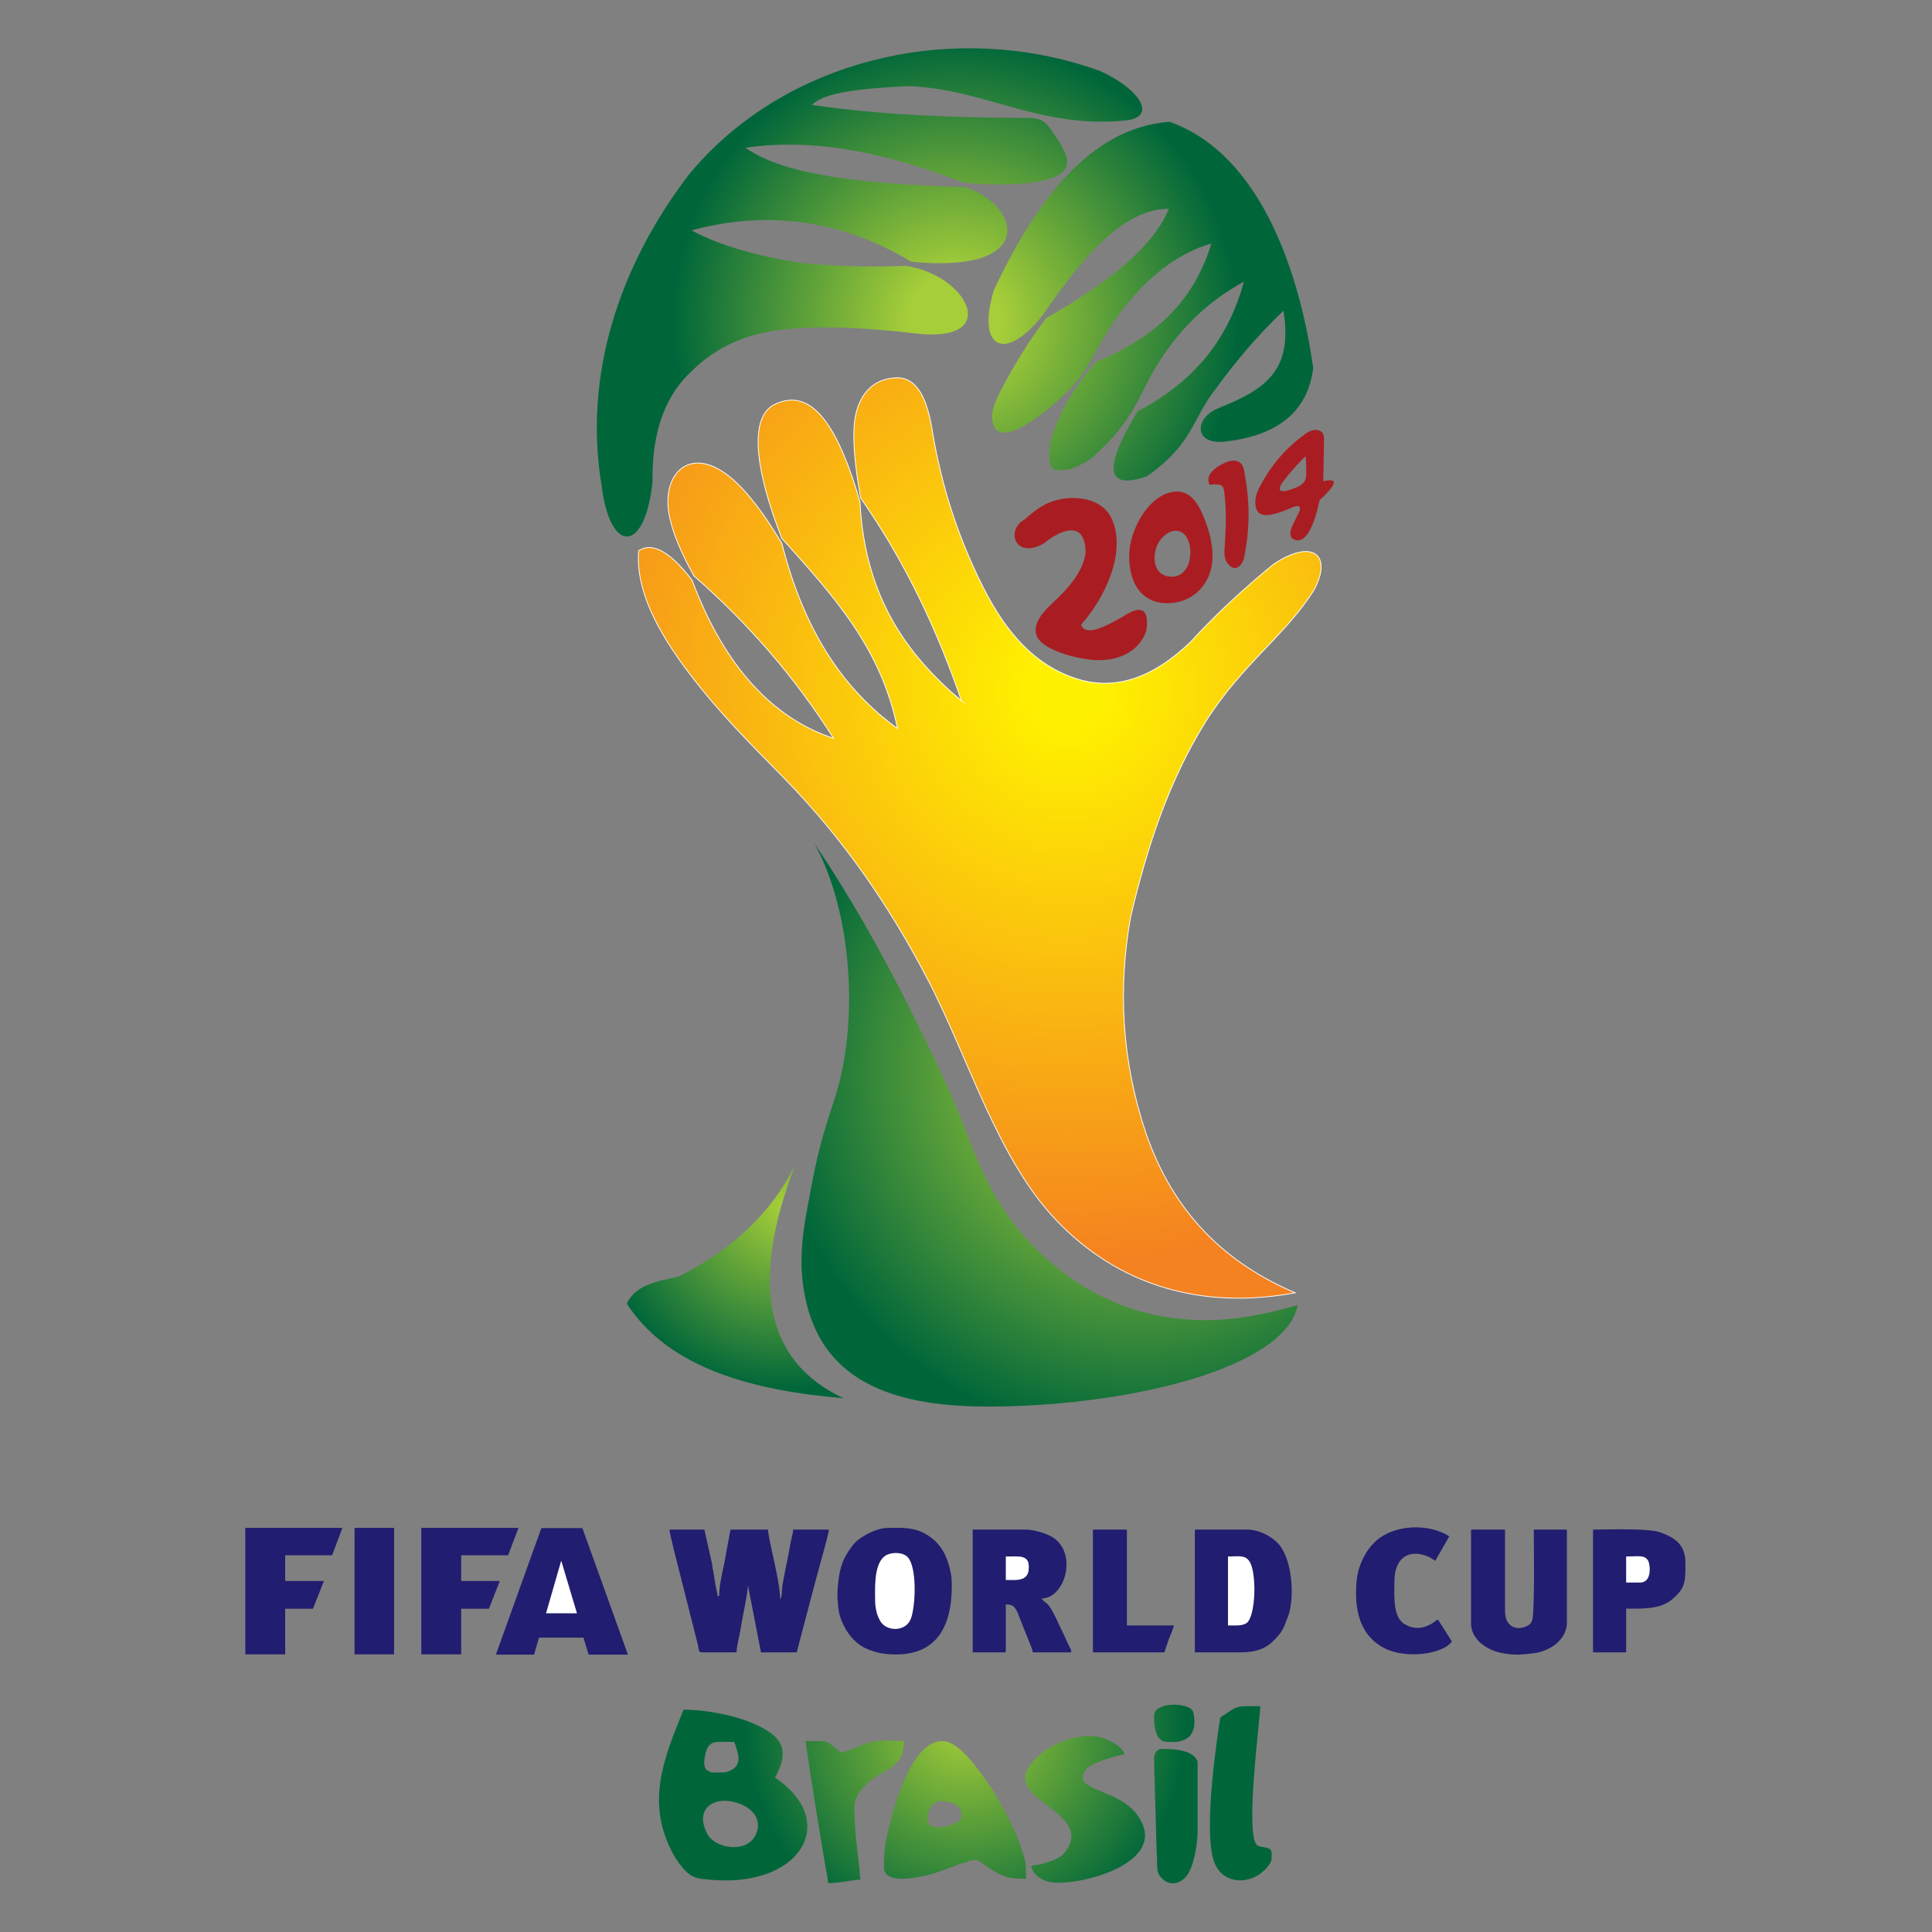 <?xml version="1.0" encoding="UTF-8" standalone="no"?>
<svg
   xmlns:dc="http://purl.org/dc/elements/1.1/"
   xmlns:cc="http://creativecommons.org/ns#"
   xmlns:rdf="http://www.w3.org/1999/02/22-rdf-syntax-ns#"
   xmlns:svg="http://www.w3.org/2000/svg"
   xmlns="http://www.w3.org/2000/svg"
   xmlns:sodipodi="http://sodipodi.sourceforge.net/DTD/sodipodi-0.dtd"
   xmlns:inkscape="http://www.inkscape.org/namespaces/inkscape"
   version="1.1"
   id="Camada_1"
   x="0px"
   y="0px"
   viewBox="0 0 1000 1000"
   xml:space="preserve"
   sodipodi:docname="2014 - Brasil.svg"
   width="1000"
   height="1000"
   inkscape:version="1.0.1 (3bc2e813f5, 2020-09-07)"><rect x="0" y="0" width="1000" height="1000" fill="#808080" stroke="none"/><defs
   id="defs92" /><sodipodi:namedview
   pagecolor="#ffffff"
   bordercolor="#666666"
   borderopacity="1"
   objecttolerance="10"
   gridtolerance="10"
   guidetolerance="10"
   inkscape:pageopacity="0"
   inkscape:pageshadow="2"
   inkscape:window-width="1920"
   inkscape:window-height="1017"
   id="namedview90"
   showgrid="false"
   inkscape:zoom="0.827"
   inkscape:cx="500"
   inkscape:cy="500"
   inkscape:window-x="-8"
   inkscape:window-y="-8"
   inkscape:window-maximized="1"
   inkscape:current-layer="Camada_1"
   inkscape:document-rotation="0" />
<g
   id="g965"
   transform="matrix(1.879,0,0,1.879,-76.258,-76.034)"><g
     id="g87">
	<radialGradient
   id="SVGID_1_"
   cx="306.5"
   cy="515.457"
   r="67.25"
   gradientUnits="userSpaceOnUse">
		<stop
   offset="0"
   style="stop-color:#A6CE39"
   id="stop2" />
		<stop
   offset="0.9"
   style="stop-color:#00663A"
   id="stop4" />
		<stop
   offset="1"
   style="stop-color:#00663A"
   id="stop6" />
	</radialGradient>
	<path
   style="clip-rule:evenodd;fill:url(#SVGID_1_);fill-rule:evenodd"
   d="m 323.088,557.985 v -4.029 c 0.126,1.079 0.112,2.201 0.112,4.029 z m 0,-26.782 c 0.306,1.367 1.215,2.638 2.478,3.776 4.025,3.628 11.462,7.414 9.918,12.729 -0.42,1.449 -1.194,2.67 -2.138,3.622 -1.679,1.691 -6.354,2.858 -8.706,3.054 0.184,2.212 2.754,3.992 4.895,4.466 7.37,1.652 34.81,-5.227 23.946,-18.906 -4.863,-6.122 -14.828,-6.192 -14.659,-10.017 0.045,-1.017 0.613,-1.803 1.227,-2.372 1.87,-1.733 7.533,-3.252 10.271,-3.89 -0.633,-2.373 -5.055,-4.447 -7.601,-4.844 -6.493,-1.009 -15.377,2.96 -18.885,8.599 -0.374,0.602 -0.618,1.192 -0.747,1.771 v 2.012 z m 35.392,-18.097 c 0,-4.101 9.999,-3.662 10.736,-1.137 0.726,2.488 0.813,6.7 -2.776,7.896 -1.887,0.628 -2.104,0.44 -4.36,0.44 -3.35,0 -3.6,-4.701 -3.6,-7.199 z m 0,12 c 0,-1.509 0.638,-2.88 2.16,-2.88 2.715,0 6.639,0.183 8.688,1.872 0.355,0.292 1.152,1.216 1.152,1.727 v 18.96 c 0,1.166 -0.137,3.201 -0.516,5.38 -0.385,2.21 -1.018,4.569 -2.01,6.32 -1.518,2.68 -4.816,3.793 -7.144,1.569 -2.002,-1.914 -1.261,-3.281 -1.623,-7.737 z m 18.241,-11.521 c -0.71,4.639 -4.563,29.298 -1.957,38.917 2.065,7.628 11.089,7.558 15.302,1.789 0.914,-1.251 0.815,-1.683 0.815,-3.266 0,-2.069 -2.398,-1.41 -3.842,-2.158 -3.639,-1.887 0.472,-33.304 0.722,-38.402 -6.872,0 -5.78,-0.402 -11.04,3.12 z m -75.917,23.094 c 5.115,0.51 5.435,4.502 3.772,5.563 -0.915,0.583 -2.354,1.126 -3.772,1.406 v 11.837 l 3.679,-1.337 c 6.286,-2.057 4.351,-1.78 8.799,1.036 3.816,2.416 5.076,2.795 9.806,2.802 v -4.029 c -0.147,-1.265 -0.486,-2.469 -1.262,-4.677 -0.66,-1.882 -1.254,-3.387 -2.064,-5.136 -1.614,-3.483 -3.157,-6.212 -5.124,-9.516 -0.473,-0.795 -0.863,-1.435 -1.385,-2.215 -0.341,-0.51 -0.337,-0.419 -0.688,-0.992 l -1.092,-1.548 c -2.315,-3.221 -6.673,-9.158 -10.668,-9.758 v 16.564 z m 22.284,-7.489 v 2.013 c -0.146,-0.65 -0.154,-1.322 0,-2.013 z m -23.407,7.435 c 0.398,0 0.772,0.019 1.124,0.054 v -16.564 c -0.216,-0.032 -0.43,-0.05 -0.644,-0.05 -6.458,0 -10.807,10.221 -13.32,18.657 v 19.072 c 3.777,0.832 10.303,-1.037 12.185,-1.665 l 1.779,-0.646 v -11.837 c -1.878,0.371 -3.719,0.286 -4.26,-0.767 -1.197,-2.329 0.33,-6.254 3.136,-6.254 z m -12.84,-9.893 v -6.729 c 0.793,0.032 1.688,0.062 2.76,0.062 0,3.438 -1.042,5.248 -2.76,6.667 z m 0,-6.728 v 6.729 c -1.212,1.002 -2.761,1.809 -4.518,2.855 -2.871,1.71 -6.402,5.172 -6.402,8.717 0,7.17 1.095,12.681 1.68,19.92 -3.008,0.251 -5.823,0.961 -8.88,0.961 -0.114,-1.373 -0.566,-3.502 -0.826,-4.935 -1.804,-10.807 -3.584,-21.6 -5.162,-32.439 v -1.746 h 4.548 c 1.895,0 4.512,3.12 5.04,3.12 1.441,0 5.715,-2.249 7.472,-2.682 2.985,-0.736 4.487,-0.605 7.048,-0.5 z m 0,18.719 c -0.924,3.1 -1.6,5.959 -2.041,7.981 -0.594,2.497 -0.719,5.612 -0.719,8.161 0,1.699 1.121,2.568 2.76,2.93 z m -24.108,7.221 c 0.331,-1.515 0.337,-3.091 0,-4.684 z m 0,-25.879 v 1.746 l -0.252,-1.746 z m 0,21.196 c -0.808,-3.817 -3.595,-7.729 -8.652,-11.115 2.553,-4.827 3.618,-9.012 -1.578,-12.582 -3.344,-2.297 -8.247,-3.984 -13.202,-5.003 v 7.729 l 3.5,0.016 c 0.484,1.01 0.668,1.881 0.997,3.084 0.718,2.624 -0.321,4.318 -2.871,5.122 -0.424,0.134 -0.998,0.19 -1.626,0.211 v 7.849 c 1.621,-0.172 3.476,0.103 5.321,0.874 4.483,1.874 5.292,5.069 4.463,7.642 -1.348,4.18 -6.133,4.924 -9.784,3.597 v 9.759 c 4.099,0.107 7.975,-0.32 11.947,-1.61 6.45,-2.201 10.477,-6.258 11.486,-10.887 v -4.686 z M 239.3,512.56 v 7.729 l -0.58,-0.003 c -2.65,0.054 -3.49,1.197 -4.018,4.396 -0.082,0.497 -0.12,0.926 -0.122,1.297 -0.015,2.56 1.652,2.359 1.98,2.727 0.835,0 1.841,0.045 2.739,0.017 v 7.849 c -4.055,0.432 -6.647,3.664 -3.953,8.948 0.728,1.428 2.212,2.531 3.953,3.164 v 9.759 c -1.76,-0.046 -3.561,-0.19 -5.428,-0.408 -2.66,-0.31 -4.23,-1.648 -5.92,-3.92 -0.369,-0.497 -0.76,-0.964 -1.105,-1.535 l -0.893,-1.507 c -7.57,-14.129 -2.516,-26.279 2.926,-39.645 3.102,-0.002 6.776,0.383 10.421,1.132 z"
   id="path9" />
	<g
   id="g49">
		<path
   style="clip-rule:evenodd;fill:#a91d22;fill-rule:evenodd"
   d="m 396.757,188.927 v -4.021 c 0.066,-0.141 0.13,-0.273 0.191,-0.394 0.511,-1.021 1.021,-2.042 1.532,-3.063 0.554,-1.627 -0.152,-1.917 -1.723,-1.287 v -5.072 c 2.041,-0.719 3.558,-1.622 3.615,-3.579 0.01,-1.694 0.095,-3.69 -0.164,-5.384 -1.169,1.157 -2.356,2.413 -3.451,3.655 V 162.7 c 1.011,-0.897 2.064,-1.74 3.157,-2.529 1.265,-0.945 2.375,-1.371 3.328,-1.266 2.348,0.258 2.078,2.095 2.047,3.77 -0.065,3.469 -0.131,6.887 -0.195,10.356 4.654,-1.108 3.311,1.234 -1.036,5.23 -0.429,2.17 -0.956,4.34 -1.845,6.509 -0.784,1.917 -2.426,5.354 -5.038,4.369 -0.158,-0.059 -0.297,-0.131 -0.418,-0.212 z m 0,-26.227 v 7.083 c -1.018,1.155 -1.957,2.299 -2.727,3.341 -1.596,2.156 -1.05,3.146 1.331,2.419 0.484,-0.148 0.952,-0.296 1.396,-0.452 v 5.072 l -0.031,0.012 c -1.804,0.803 -4.103,1.718 -6.046,2.062 -1.811,0.321 -3.615,0.13 -4.128,-1.901 -0.749,-2.97 0.929,-5.729 2.396,-8.173 2.205,-3.67 4.821,-6.808 7.809,-9.463 z m 0,22.207 v 4.021 c -1.255,-0.844 -0.587,-2.764 0,-4.021 z m -22.735,12.872 v -9.097 c 0.704,3.157 0.798,6.138 0.062,8.877 -0.02,0.074 -0.04,0.147 -0.062,0.22 z m 0,-23.798 c 2.489,-0.216 3.512,-0.088 3.752,1.667 0.695,5.083 0.513,9.701 0.246,14.42 -0.12,2.124 -0.57,3.911 0.821,5.727 1.225,1.599 3.195,1.836 4.369,-1.346 1.73,-8.17 1.63,-15.655 0.371,-22.705 -0.315,-1.769 -0.334,-3.781 -2.439,-4.303 -1.201,-0.298 -2.697,0.186 -4.161,1.014 -1.191,0.674 -2.311,1.481 -2.959,2.448 z m 0,-3.078 v 3.078 l -0.269,0.024 c -0.523,-1.184 -0.327,-2.211 0.269,-3.102 z m 0,17.779 v 9.097 c -1.419,4.937 -5.519,8.262 -10.465,8.786 v -7.242 c 4.009,-0.162 5.401,-4.728 4.8,-8.306 -0.557,-3.313 -2.558,-4.807 -4.8,-4.228 v -10.813 c 0.146,-0.025 0.294,-0.048 0.441,-0.065 4.667,-0.546 6.873,3.681 8.308,7.312 0.738,1.868 1.323,3.691 1.716,5.459 z m -19.936,19.786 c 1.901,-0.15 2.845,1.433 2.294,5.653 -0.495,1.527 -1.273,2.867 -2.294,3.998 z m 9.472,-32.491 v 10.813 c -1.009,0.261 -2.067,0.942 -3.065,2.066 -2.642,2.978 -2.908,9.75 2.023,10.415 0.365,0.05 0.713,0.065 1.042,0.052 v 7.242 c -0.691,0.073 -1.4,0.092 -2.121,0.052 -3.395,-0.188 -5.782,-1.679 -7.351,-3.858 V 184.32 c 2.094,-4.082 5.417,-7.652 9.472,-8.343 z m -35.5,14.221 c -7.795,4.426 -10.728,-3.705 -5.016,-6.791 1.71,-1.609 3.511,-2.982 5.453,-3.986 5.682,-2.936 15.281,-2.63 18.297,3.876 4.31,9.295 -2.095,22.294 -8.394,29.204 1.079,3.384 6.316,0.768 11.345,-2.084 1.716,-1.144 3.202,-1.858 4.343,-1.949 v 9.65 c -2.482,2.75 -6.404,4.261 -11.211,4.2 -4.318,-0.055 -16.133,-2.576 -16.947,-7.455 -0.678,-4.065 4.062,-7.656 6.654,-10.263 3.64,-3.659 6.435,-7.51 7.052,-11.856 -0.05,-8.861 -6.376,-6.768 -11.576,-2.546 z m 26.028,-5.878 c -1.345,2.624 -2.183,5.458 -2.377,7.874 -0.307,3.787 0.351,7.75 2.377,10.565 z"
   id="path11" />
		<radialGradient
   id="SVGID_2_"
   cx="334.921"
   cy="230.729"
   r="157.026"
   gradientUnits="userSpaceOnUse">
			<stop
   offset="0"
   style="stop-color:#FFF200"
   id="stop13" />
			<stop
   offset="0.05"
   style="stop-color:#FFF200"
   id="stop15" />
			<stop
   offset="1"
   style="stop-color:#F58220"
   id="stop17" />
		</radialGradient>
		
			<path
   style="clip-rule:evenodd;fill:url(#SVGID_2_);fill-rule:evenodd;stroke:#ffffff;stroke-width:0.216;stroke-miterlimit:22.926"
   d="m 305.417,233.498 c -6.537,-19.109 -15.207,-37.841 -27.774,-55.886 -1.086,-6.193 -1.846,-11.995 -1.863,-16.906 -0.003,-0.877 0.018,-1.726 0.064,-2.543 0.403,-7.081 3.78,-13.295 11.571,-13.633 1.602,-0.069 3.064,0.344 4.363,1.325 2.378,1.795 4.207,5.493 5.341,11.604 2.096,13.276 5.619,25.346 10.378,36.369 6.11,14.148 14.126,28.778 29.896,33.677 10.194,3.167 20.585,-0.038 31.192,-10.265 6.917,-7.59 14.803,-14.811 22.784,-21.338 10.68,-7.15 16.339,-2.667 11.256,6.944 -7.74,12.48 -19.871,20.569 -29.807,36.241 -10.336,16.522 -16.35,35.009 -20.83,54.193 -3.418,19.503 -2.457,39.238 4.234,59.274 7.644,22.07 21.808,35.797 41.152,44.031 -26.36,4.894 -49.013,-2.44 -65.689,-19.842 -16.443,-17.158 -24.228,-44.785 -35.5,-66.382 -10.269,-19.671 -22.643,-38.145 -39.526,-55.448 -9.686,-9.928 -17.673,-17.716 -26.309,-29.104 -8.821,-11.631 -14.692,-22.969 -13.845,-33.633 3.978,-2.584 8.967,0.573 14.734,8.129 9.068,24.296 22.654,38.163 38.951,43.523 -10.961,-17.312 -23.934,-32.009 -38.443,-44.709 -3.659,-6.531 -5.886,-12.016 -6.788,-16.556 -2.214,-11.148 5.027,-18.836 15.136,-11.898 4.974,3.414 10.29,10.163 15.869,19.478 6.355,25.121 17.679,40.754 31.838,50.975 -4.517,-22.054 -17.312,-36.172 -31.838,-52.33 -6.715,-17.083 -9.488,-32.621 -2.371,-36.749 11.033,-5.681 18.17,7.071 23.879,26.588 1.353,26.479 13.062,42.281 27.945,54.871 z"
   id="path20" />
		<radialGradient
   id="SVGID_3_"
   cx="354.313"
   cy="336.342"
   r="100.749"
   gradientUnits="userSpaceOnUse">
			<stop
   offset="0"
   style="stop-color:#A6CE39"
   id="stop22" />
			<stop
   offset="0.15"
   style="stop-color:#A6CE39"
   id="stop24" />
			<stop
   offset="1"
   style="stop-color:#00663A"
   id="stop26" />
		</radialGradient>
		<path
   style="clip-rule:evenodd;fill:url(#SVGID_3_);fill-rule:evenodd"
   d="m 264.866,272.701 c 9.428,13.985 18.36,29.594 26.594,46.105 5.644,11.316 11.372,22.896 15.884,34.99 4.121,11.043 9.306,20.939 17.053,29.055 13.272,13.907 29.456,21.318 48.666,21.28 7.842,-0.015 16.397,-1.677 24.988,-4.168 -1.077,5.946 -6.997,11.221 -16.308,15.592 -19.73,9.262 -50.977,12.828 -72.564,12.321 -4.245,-0.099 -8.233,-0.4 -11.923,-0.938 -19.764,-2.88 -32.786,-12.149 -35.48,-32.724 -1.34,-10.231 0.957,-19.258 2.335,-26.999 1.993,-11.196 4.61,-18.536 6.56,-24.638 6.433,-20.136 4.842,-50.73 -5.805,-69.876 z"
   id="path29" />
		<radialGradient
   id="SVGID_4_"
   cx="256.226"
   cy="372.528"
   r="50.642"
   gradientUnits="userSpaceOnUse">
			<stop
   offset="0"
   style="stop-color:#A6CE39"
   id="stop31" />
			<stop
   offset="1"
   style="stop-color:#00663A"
   id="stop33" />
		</radialGradient>
		<path
   style="clip-rule:evenodd;fill:url(#SVGID_4_);fill-rule:evenodd"
   d="m 227.557,392.111 c 14.434,-7.309 25.323,-17.278 31.928,-30.459 -12.265,32.318 -8.204,53.84 13.456,63.977 -24.584,-2.064 -48.033,-8.09 -59.696,-26.056 2.435,-5.29 8.532,-6.185 14.312,-7.462 z"
   id="path36" />
		<radialGradient
   id="SVGID_5_"
   cx="303.661"
   cy="129.078"
   r="91.308"
   gradientUnits="userSpaceOnUse">
			<stop
   offset="0"
   style="stop-color:#A6CE39"
   id="stop38" />
			<stop
   offset="0.14"
   style="stop-color:#A6CE39"
   id="stop40" />
			<stop
   offset="0.85"
   style="stop-color:#00663A"
   id="stop42" />
			<stop
   offset="1"
   style="stop-color:#00663A"
   id="stop44" />
		</radialGradient>
		<path
   style="clip-rule:evenodd;fill:url(#SVGID_5_);fill-rule:evenodd"
   d="m 334.053,89.283 c 8.235,-8.893 17.647,-14.439 28.714,-15.271 25.816,9.17 36.105,43.264 39.565,67.826 -1.215,9.839 -7.3,18.38 -24.363,20.27 -8.615,0.954 -8.476,-6.545 -1.706,-9.229 13.671,-5.419 20.38,-10.776 17.883,-26.828 -6.88,6.555 -13.148,13.872 -18.905,21.829 -6.237,7.926 -5.948,14.8 -18.711,23.778 -10.859,3.771 -12.516,-1.421 -2.607,-17.857 14.244,-7.521 24.607,-18.396 29.31,-35.741 -8.222,4.512 -15.877,10.815 -22.414,20.66 -6.561,9.355 -6.598,16.711 -19.685,28.066 -3.131,1.995 -5.016,2.873 -7.08,3.124 v -17.786 c 2.309,-4.298 5.197,-8.307 8.639,-12.039 14.282,-6.035 26.279,-14.999 31.574,-32.548 -8.697,2.51 -16.266,8.249 -22.998,16.372 -4.673,5.658 -7.662,11.211 -11.176,17.5 -1.445,2.586 -3.609,5.127 -6.039,7.492 v -23.912 c 13.358,-8.183 24.27,-16.886 28.519,-27.002 -10.071,-0.058 -19.43,8.621 -28.519,20.601 V 89.283 Z m 0,-2.33 c 0.686,-1.166 0.601,-2.546 0,-4.132 z m 0,-13.702 c 5.131,0.739 10.573,1.004 16.555,0.406 8.77,-0.877 4.266,-8.485 -6.956,-13.627 -3.162,-1.144 -6.366,-2.128 -9.599,-2.956 z m -19.622,46.953 c 5.828,-12.334 12.255,-22.966 19.622,-30.921 v 29.303 c -2.07,2.728 -4.126,5.627 -6.174,8.634 -10.937,13.801 -18.368,8.581 -13.448,-7.016 z m 19.622,49.705 c -0.934,0.113 -1.904,0.099 -3.045,0.001 -1.393,-0.937 -1.899,-3.493 -0.984,-8.192 1.044,-3.348 2.391,-6.544 4.029,-9.595 z m 0,-21.011 v -23.912 c -1.759,1.078 -3.559,2.146 -5.395,3.208 -4.412,5.975 -8.425,12.27 -11.929,18.972 -1.564,2.99 -3.781,6.983 -2.477,10.432 1.964,5.2 10.451,-0.946 13.06,-2.944 2.246,-1.72 4.596,-3.669 6.741,-5.756 z m 0,-91.824 c -37.779,-9.671 -79.471,2.114 -103.694,31.477 -19.454,25.474 -29.104,55.539 -24.031,85.828 2.271,18.506 11.829,18.857 13.996,-1.057 -0.232,-14.088 3.647,-24.212 11.091,-30.897 5.772,-5.658 13.305,-9.502 22.375,-10.834 10.77,-1.581 23.979,-1.032 38.893,0.722 24.36,2.87 14.338,-16.278 -2.641,-18.621 -10.442,0.419 -20.496,0.073 -29.314,-0.845 -10.873,-1.752 -21.817,-4.634 -29.642,-8.927 19.543,-5.273 40.235,-3.606 60.54,8.641 34.751,3.485 30.314,-15.494 14.789,-20.577 -26.885,-0.727 -49.846,-3.135 -60.476,-10.828 20.858,-2.962 40.903,2.29 60.283,9.675 9.396,0.773 16.136,0.463 20.754,-0.436 4.016,-0.783 6.19,-1.935 7.075,-3.442 v -4.132 c -0.777,-2.054 -2.419,-4.455 -4.364,-7.187 -1.87,-2.625 -3.807,-2.663 -6.597,-2.676 -19.686,-0.098 -39.815,-0.773 -58.809,-3.59 3.341,-3.552 13.742,-4.532 26.275,-5.17 15.699,0.423 28.21,6.848 43.495,9.052 V 57.074 Z"
   id="path47" />
	</g>
	<g
   id="g85">
		<path
   style="clip-rule:evenodd;fill:#211d70;fill-rule:evenodd"
   d="m 504.849,470.846 v 2.172 c -0.034,3.423 -0.422,5.453 -3.892,8.203 -3.291,2.608 -8.23,2.366 -12.429,2.366 v 12.047 h -9.12 v -33.822 c 3.953,0 14.98,-0.4 18.247,0.689 3.968,1.32 7.194,3.271 7.194,8.345 z"
   id="path51" />
		<polygon
   style="clip-rule:evenodd;fill:#211d70;fill-rule:evenodd"
   points="213.55,496.248 201.007,461.397 189.708,461.397 177.186,496.248 187.699,496.248 189.064,491.564 201.308,491.564 202.716,496.248 "
   id="polygon53" />
		<polygon
   style="clip-rule:evenodd;fill:#211d70;fill-rule:evenodd"
   points="167.623,475.97 167.623,468.889 180.546,468.889 183.415,461.339 156.64,461.339 156.64,496.177 167.623,496.177 167.623,483.603 175.271,483.603 178.264,475.97 "
   id="polygon55" />
		<polygon
   style="clip-rule:evenodd;fill:#211d70;fill-rule:evenodd"
   points="149.139,496.177 149.139,461.339 138.253,461.339 138.245,496.177 "
   id="polygon57" />
		<polygon
   style="clip-rule:evenodd;fill:#211d70;fill-rule:evenodd"
   points="119.141,475.97 119.141,468.889 132.062,468.889 134.911,461.339 108.151,461.339 108.151,496.177 119.141,496.177 119.141,483.603 126.796,483.603 129.804,475.97 "
   id="polygon59" />
		<path
   style="clip-rule:evenodd;fill:#211d70;fill-rule:evenodd"
   d="m 233.888,495.634 h 9.6 c 0,-1.822 0.896,-4.869 1.161,-6.756 0.413,-2.935 1.959,-9.51 1.959,-11.777 l 3.6,18.533 h 9.84 l 4.958,-18.844 c 0.692,-2.723 3.783,-13.367 3.922,-14.979 h -9.84 c -0.022,0.949 -0.3,1.519 -0.449,2.346 -0.172,0.958 -0.355,1.519 -0.475,2.322 -0.484,3.252 -1.945,9.023 -2.177,12.03 -0.08,1.037 0.065,1.278 -0.339,2.221 l -0.16,0.309 c 0,-4.955 -3.035,-15.453 -3.36,-19.228 h -10.32 l -1.236,6.683 c -0.532,3.571 -1.884,7.92 -1.884,11.618 h -0.48 c 0,-1.122 -0.203,-1.223 -0.383,-2.179 l -0.789,-4.799 c -0.24,-0.864 -0.193,-1.496 -0.417,-2.377 l -2.011,-8.946 h -9.6 c 0,1.098 2.521,10.815 3.039,12.819 l 4.848,19.182 c 0.145,0.849 0.08,1.822 0.993,1.822 z"
   id="path61" />
		<path
   style="clip-rule:evenodd;fill:#211d70;fill-rule:evenodd"
   d="m 341.648,495.634 h 19.68 l 1.235,-3.673 c 0.419,-1.083 1.116,-2.547 1.405,-3.74 h -12.961 v -26.409 h -9.359 z"
   id="path63" />
		<path
   style="clip-rule:evenodd;fill:#211d70;fill-rule:evenodd"
   d="m 414.128,479.417 c 0,6.512 2.089,12.237 8.039,15.176 5.773,2.851 15.889,1.594 18.361,-1.971 l -3.84,-6.023 c -0.741,0.379 -0.527,0.286 -1.145,0.749 -0.414,0.309 -0.201,0.164 -0.57,0.375 l -0.778,0.408 c -2.236,1.077 -4.324,1.038 -6.41,-0.119 -0.624,-0.346 -0.593,-0.266 -1.1,-0.792 l -0.433,-0.51 c -1.878,-2.48 -1.564,-7.088 -1.564,-10.536 0,-6.43 3.69,-8.952 8.824,-7.127 1.325,0.471 1.382,0.787 2.456,1.336 l 3.84,-6.719 c -5.568,-3.6 -15.053,-3.316 -20.105,1.213 -2.3,2.063 -3.642,4.446 -4.647,7.328 -0.669,1.922 -0.928,4.592 -0.928,7.212 z"
   id="path65" />
		<path
   style="clip-rule:evenodd;fill:#211d70;fill-rule:evenodd"
   d="m 445.809,487.757 c 0,4.104 4.1,7.179 8.262,8.01 2.819,0.563 4.712,0.6 7.318,0.311 2.744,-0.305 4.07,-0.494 6.494,-1.84 2.025,-1.124 4.325,-3.631 4.325,-6.713 v -25.714 h -9.12 c 0,3.127 0.321,23.067 -0.463,25.035 -0.287,0.72 -0.574,1.143 -1.321,1.504 -2.986,1.449 -6.136,0.244 -6.136,-4.068 v -22.471 h -9.359 z"
   id="path67" />
		<path
   style="clip-rule:evenodd;fill:#211d70;fill-rule:evenodd"
   d="m 369.728,495.634 h 12.48 c 2.829,0 5.25,-0.438 7.194,-1.627 l 0.286,-0.188 c 0.043,-0.027 0.102,-0.065 0.144,-0.093 1.208,-0.778 3.165,-2.832 3.901,-4.111 0.214,-0.371 0.412,-0.783 0.634,-1.241 l 1.106,-2.87 c 1.634,-4.707 1.241,-13.986 -1.992,-18.822 -1.809,-2.704 -5.911,-4.87 -9.353,-4.87 h -14.4 z"
   id="path69" />
		<path
   style="clip-rule:evenodd;fill:#211d70;fill-rule:evenodd"
   d="m 308.528,495.634 h 9.12 V 482.43 c 2.073,0 2.444,0.712 3.158,2.048 l 2.93,7.364 c 0.363,1.039 1.27,2.834 1.352,3.792 h 10.56 c -0.022,-0.974 -0.021,-0.614 -0.502,-1.601 l -2,-4.325 c -0.287,-0.533 -0.17,-0.223 -0.481,-0.925 -3.596,-8.1 -3.59,-5.885 -5.177,-7.976 6.665,-0.144 9.936,-12.559 3.081,-16.874 -1.825,-1.148 -5.399,-2.122 -7.401,-2.122 h -14.64 z"
   id="path71" />
		<path
   style="clip-rule:evenodd;fill:#211d70;fill-rule:evenodd"
   d="m 302.768,477.332 c 0,-2.746 -0.278,-3.87 -0.909,-6.072 -1.014,-3.538 -3.005,-6.326 -6.181,-8.165 -3.524,-2.04 -6.716,-1.747 -10.43,-1.747 -3.207,0 -7.112,2.201 -8.828,3.757 -0.858,0.777 -1.975,2.434 -2.621,3.493 -1.838,3.018 -2.212,6.228 -2.495,9.886 -0.127,1.646 0.045,3.555 0.296,5.536 0.324,2.558 2.158,6.213 4.221,8.204 1.07,1.033 2.263,1.93 3.663,2.487 1.678,0.669 3.099,1.146 5.085,1.348 13.653,1.388 18.199,-7.06 18.199,-18.727 z"
   id="path73" />
		<path
   style="clip-rule:evenodd;fill:#ffffff;fill-rule:evenodd"
   d="m 492.368,476.405 h -3.84 v -7.181 c 3.417,0 5.04,-0.515 6.037,1.122 0.606,0.995 1.189,6.059 -2.197,6.059 z"
   id="path75" />
		<polygon
   style="clip-rule:evenodd;fill:#ffffff;fill-rule:evenodd"
   points="190.997,484.867 195.182,470.369 199.519,484.867 "
   id="polygon77" />
		<path
   style="clip-rule:evenodd;fill:#ffffff;fill-rule:evenodd"
   d="m 381.248,488.221 h -2.399 v -18.996 c 3.031,0 4.737,-0.515 5.963,1.425 1.988,3.15 1.692,14.813 -0.735,16.826 -0.622,0.514 -1.723,0.745 -2.829,0.745 z"
   id="path79" />
		<path
   style="clip-rule:evenodd;fill:#ffffff;fill-rule:evenodd"
   d="m 319.809,475.711 h -2.16 v -6.486 c 3.923,0 6.674,-0.607 6.309,3.564 -0.198,2.24 -1.677,2.922 -4.149,2.922 z"
   id="path81" />
		<path
   style="clip-rule:evenodd;fill:#ffffff;fill-rule:evenodd"
   d="m 281.648,481.502 c 0,-3.19 -0.43,-9.767 2.457,-12.223 1.477,-1.257 4.526,-1.381 6.123,-0.228 3.174,2.289 2.568,14.317 1.202,17.492 -1.526,3.546 -6.808,3.365 -8.424,0.366 -0.238,-0.441 -0.315,-0.63 -0.532,-1.107 -0.484,-1.065 -0.826,-2.919 -0.826,-4.3 z"
   id="path83" />
	</g>
</g></g>
</svg>
